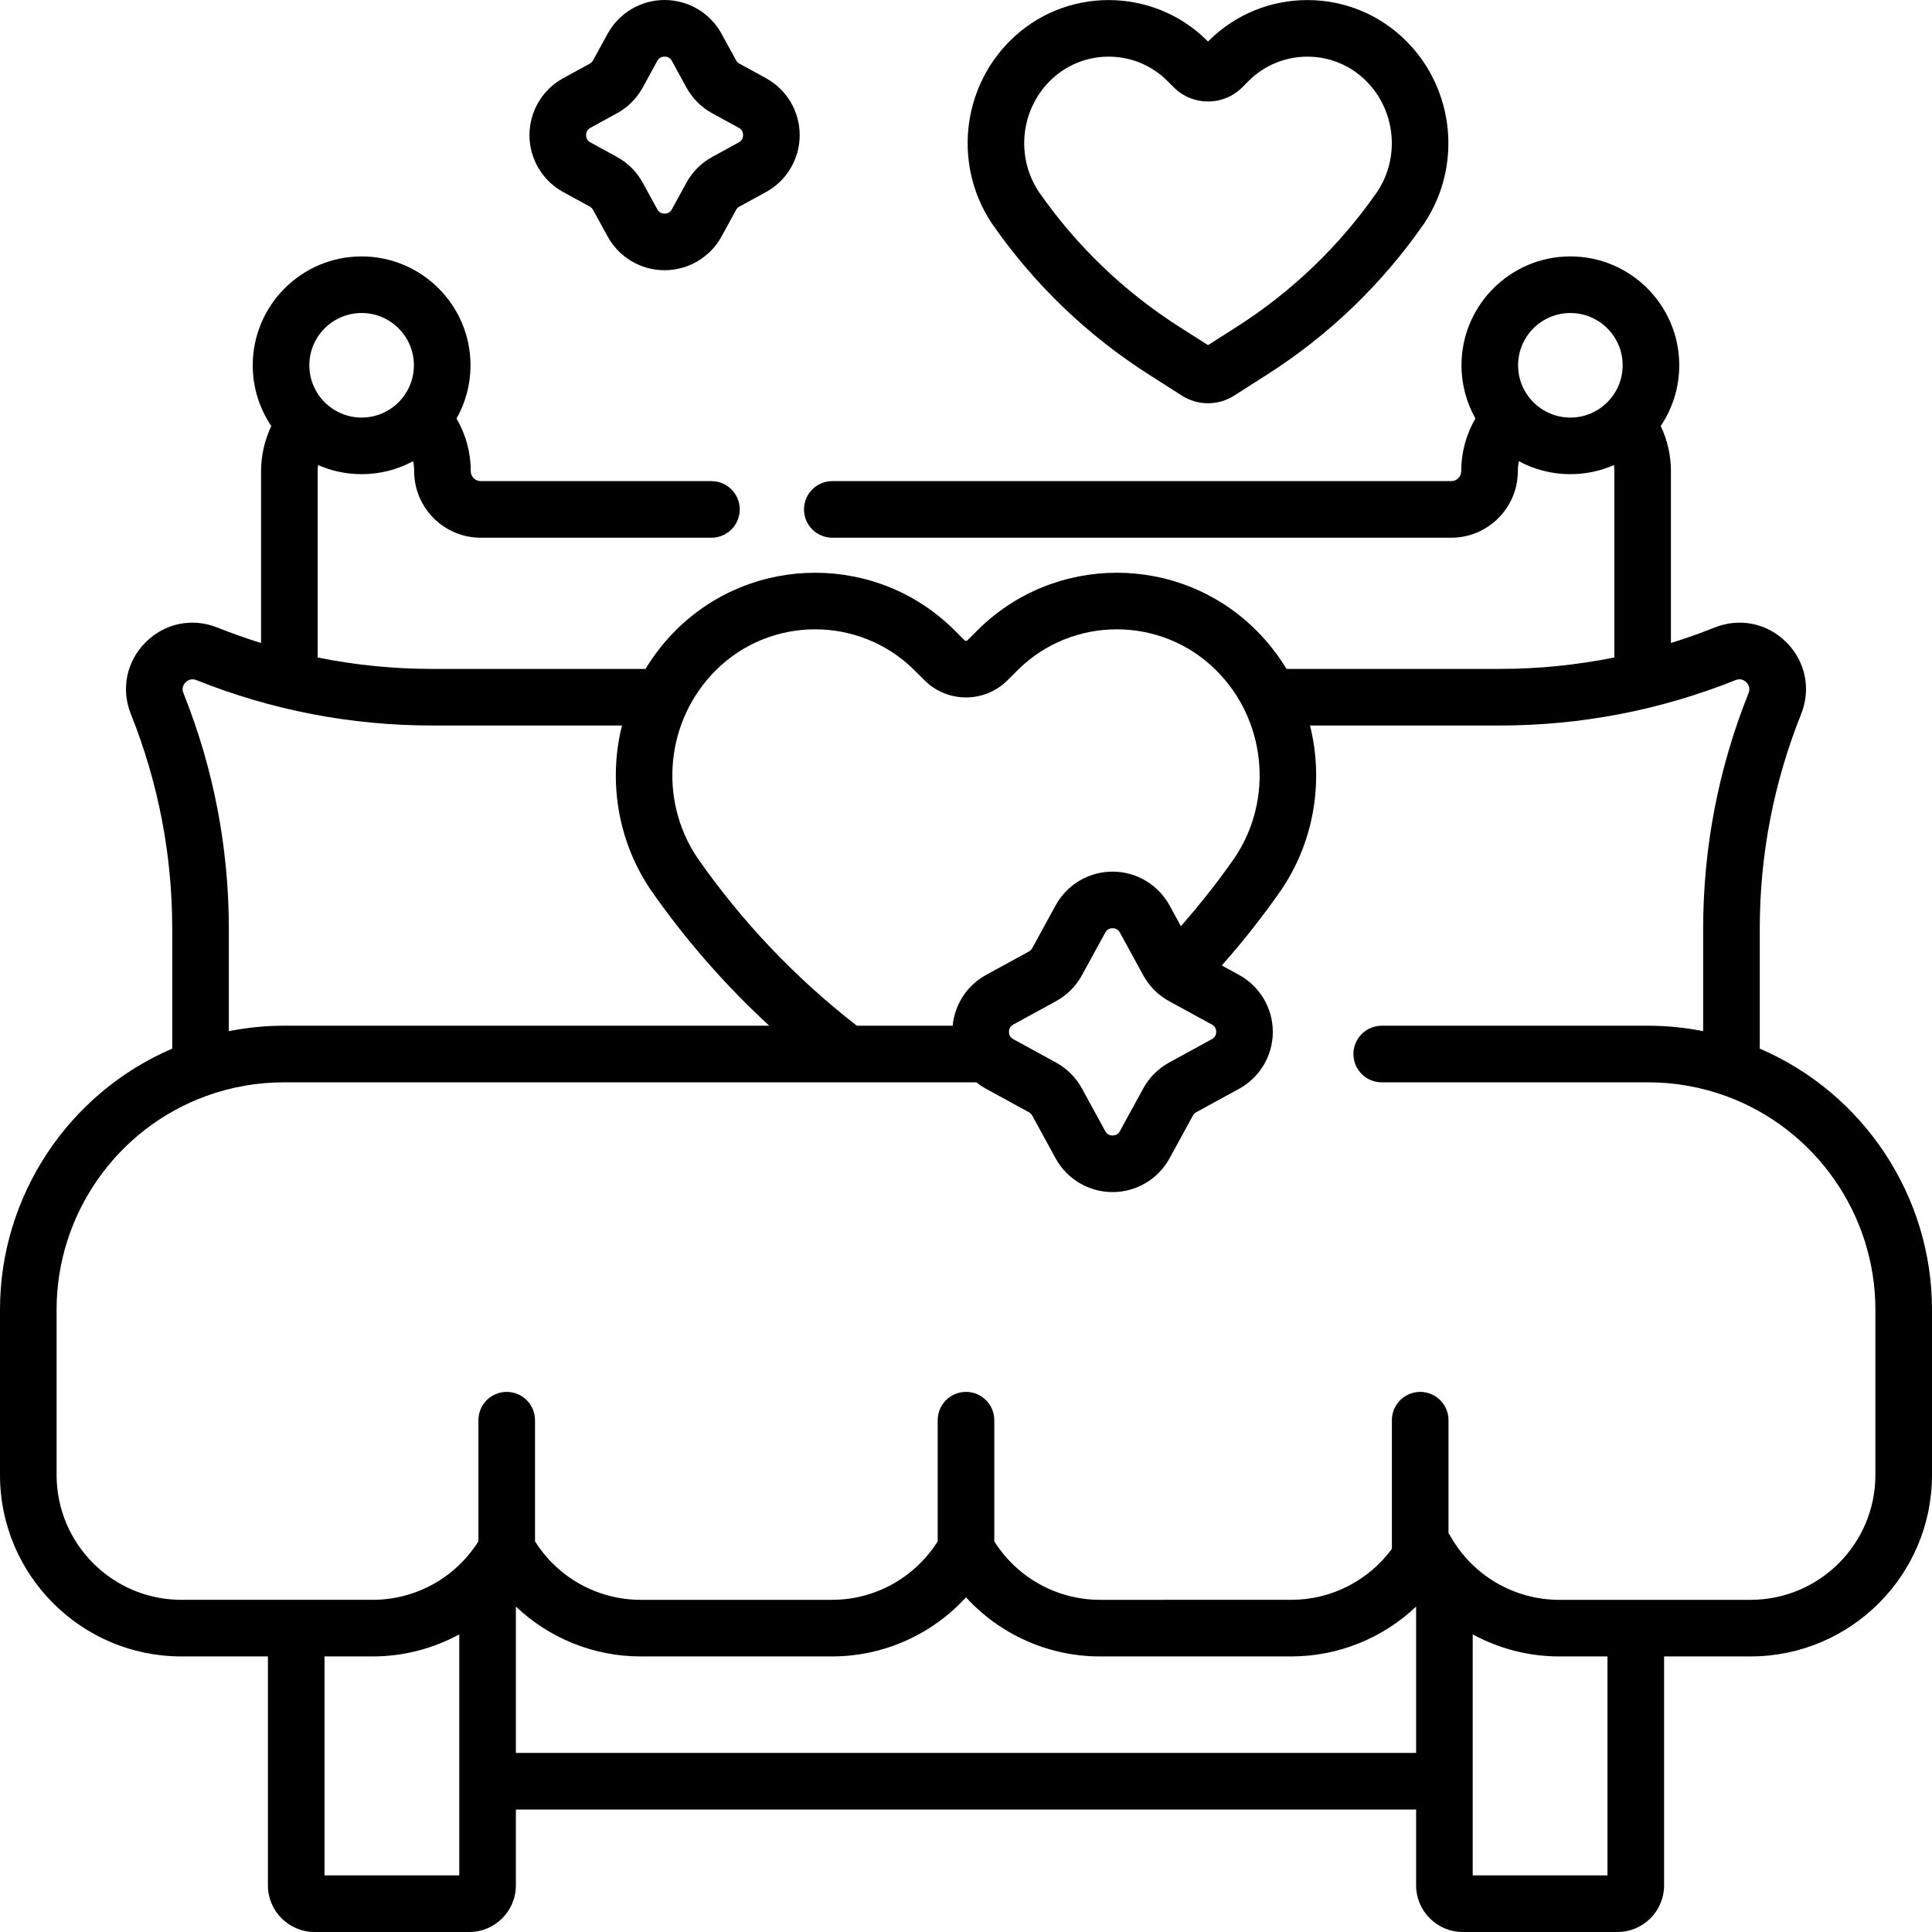 <?xml version="1.0" encoding="iso-8859-1"?>
<!-- Generator: Adobe Illustrator 19.0.0, SVG Export Plug-In . SVG Version: 6.00 Build 0)  -->
<svg version="1.1" id="Capa_1" xmlns="http://www.w3.org/2000/svg" xmlns:xlink="http://www.w3.org/1999/xlink" x="0px" y="0px"
	 viewBox="0 0 512.002 512.002" style="enable-background:new 0 0 512.002 512.002;" xml:space="preserve">
<g>
	<g>
		<g>
			<path d="M262.927,59.314c11.15,16.042,25.156,29.502,41.629,40.006l8.689,5.542c2.094,1.335,4.492,2.003,6.893,2.003
				c2.398,0,4.799-0.668,6.893-2.003l8.691-5.542c16.471-10.504,30.477-23.964,41.627-40.006c0.028-0.039,0.055-0.079,0.082-0.12
				c10.097-15.145,8.084-35.479-4.787-48.352c0,0,0-0.001-0.001-0.001c-14.43-14.43-37.913-14.43-52.345,0.002l-0.16,0.16
				l-0.162-0.162c-14.43-14.43-37.911-14.43-52.343,0c-12.871,12.872-14.885,33.207-4.788,48.353
				C262.871,59.233,262.898,59.274,262.927,59.314z M278.239,21.448c8.583-8.582,22.548-8.581,31.129-0.002l1.707,1.708
				c4.997,4.995,13.129,4.994,18.128-0.003l1.702-1.703c8.585-8.582,22.55-8.58,31.131-0.001c7.816,7.817,9.054,20.157,2.952,29.368
				c-10.004,14.375-22.564,26.439-37.332,35.857l-7.518,4.794l-7.519-4.794c-14.768-9.418-27.328-21.481-37.333-35.857
				C269.187,41.605,270.423,29.265,278.239,21.448z"/>
			<path d="M466.357,277.902v-31.751c0-19.583,3.688-38.729,10.96-56.909c2.665-6.663,1.168-13.954-3.907-19.028
				c-5.074-5.074-12.365-6.569-19.027-3.905c-3.814,1.526-7.674,2.884-11.568,4.094v-45.545c0-4.189-0.936-8.249-2.71-11.958
				c3.103-4.601,4.917-10.139,4.917-16.094c0-15.911-12.944-28.855-28.855-28.855s-28.855,12.944-28.855,28.855
				c0,5.119,1.346,9.927,3.693,14.1c-2.462,4.23-3.76,9.014-3.76,13.952c0,1.457-1.186,2.643-2.643,2.643H220.569
				c-4.143,0-7.5,3.357-7.5,7.5s3.357,7.5,7.5,7.5H384.6c9.729,0,17.643-7.914,17.643-17.643c0-0.894,0.097-1.774,0.277-2.634
				c4.065,2.191,8.712,3.438,13.646,3.438c4.102,0,8.003-0.866,11.54-2.415c0.067,0.531,0.109,1.068,0.109,1.612v49.379
				c-9.943,2.01-20.081,3.032-30.34,3.032h-56.543c-2.209-3.645-4.865-7.075-7.981-10.191c-20.39-20.391-53.568-20.391-73.96,0
				l-2.587,2.587c-0.223,0.225-0.586,0.225-0.809,0l-2.587-2.587c-20.391-20.389-53.568-20.391-73.959,0
				c-3.116,3.116-5.772,6.547-7.981,10.191h-56.543c-10.259,0-20.396-1.022-30.34-3.031v-49.38c0-0.542,0.037-1.081,0.105-1.614
				c3.538,1.551,7.44,2.417,11.544,2.417c4.935,0,9.583-1.247,13.649-3.439c0.18,0.861,0.274,1.743,0.274,2.636
				c0,9.729,7.914,17.643,17.643,17.643h61.137c4.143,0,7.5-3.357,7.5-7.5s-3.357-7.5-7.5-7.5H127.4
				c-1.457,0-2.643-1.186-2.643-2.643c0-4.922-1.309-9.714-3.767-13.941c2.351-4.175,3.699-8.987,3.699-14.11
				c0-15.911-12.944-28.855-28.855-28.855S66.979,80.895,66.979,96.806c0,5.958,1.815,11.499,4.921,16.101
				c-1.772,3.718-2.714,7.797-2.714,11.951v45.545c-3.895-1.209-7.755-2.568-11.569-4.094c-6.663-2.664-13.953-1.169-19.027,3.906
				c-5.074,5.073-6.57,12.364-3.906,19.027c7.272,18.18,10.96,37.326,10.96,56.909v31.751C18.182,289.661,0,316.929,0,347.045
				v43.856c0,26.507,21.564,48.071,48.071,48.071H71v60.675c0,6.812,5.542,12.354,12.354,12.354h41.007
				c6.812,0,12.354-5.542,12.354-12.354v-20.104h238.572v20.104c0,6.812,5.542,12.354,12.354,12.354h41.007
				c6.812,0,12.354-5.542,12.354-12.354v-60.675h22.929c26.507,0,48.071-21.564,48.071-48.071v-43.856
				C512,316.929,493.818,289.661,466.357,277.902z M416.166,110.661c-7.639,0-13.855-6.216-13.855-13.855
				c0-7.64,6.216-13.855,13.855-13.855c7.639,0,13.855,6.216,13.855,13.855S423.805,110.661,416.166,110.661z M189.654,177.685
				c14.542-14.542,38.205-14.544,52.747,0l2.587,2.587c6.072,6.07,15.951,6.07,22.023,0l2.587-2.587
				c14.542-14.544,38.204-14.542,52.746,0c13.178,13.178,15.254,33.986,4.945,49.506c-4.405,6.334-9.226,12.446-14.338,18.256
				l-3.01-5.503c-3.019-5.521-8.804-8.951-15.096-8.951c-6.293,0-12.078,3.431-15.097,8.951l-6.201,11.337
				c-0.203,0.371-0.506,0.675-0.878,0.878l-11.338,6.201c-5.041,2.757-8.329,7.821-8.864,13.47h-25.392
				c-16.315-12.667-30.569-27.677-42.368-44.64C174.401,211.67,176.477,190.862,189.654,177.685z M322.31,273.455
				c0,0.598-0.199,1.417-1.148,1.937l-11.339,6.201c-2.893,1.583-5.258,3.948-6.839,6.841l-6.201,11.338
				c-0.519,0.948-1.339,1.147-1.936,1.147c-0.598,0-1.418-0.199-1.937-1.147l-6.2-11.337c-1.583-2.895-3.948-5.26-6.842-6.842
				l-11.338-6.201c-0.948-0.519-1.147-1.339-1.147-1.937c0-0.597,0.199-1.417,1.147-1.936l11.337-6.2
				c2.894-1.582,5.259-3.947,6.842-6.841l6.201-11.338c0.52-0.949,1.339-1.148,1.937-1.148c0.597,0,1.416,0.199,1.936,1.148
				l6.201,11.339c1.582,2.892,3.947,5.257,6.84,6.839l11.338,6.201C322.111,272.039,322.31,272.858,322.31,273.455z M95.834,82.95
				c7.64,0,13.855,6.216,13.855,13.855c0,7.639-6.216,13.855-13.855,13.855c-7.639,0-13.855-6.216-13.855-13.855
				C81.979,89.166,88.194,82.95,95.834,82.95z M49.195,180.821c0.459-0.46,1.439-1.148,2.851-0.585
				c19.959,7.983,40.979,12.032,62.479,12.032h50.303c-3.605,14.463-1.267,30.242,7.439,43.301c0.026,0.041,0.054,0.081,0.082,0.12
				c9.176,13.201,19.74,25.298,31.521,36.14H75.216c-4.918,0-9.788,0.494-14.573,1.44v-27.118c0-21.5-4.048-42.521-12.032-62.479
				C48.047,182.264,48.735,181.281,49.195,180.821z M121.714,497.001H86v-58.028h12.786c8.152,0,16.002-2.084,22.928-5.847V497.001z
				 M375.286,464.544H136.714v-38.786c8.808,8.351,20.591,13.215,33.072,13.215H220.5c13.661,0,26.498-5.814,35.5-15.666
				c9.002,9.852,21.839,15.666,35.5,15.666h50.714c12.481,0,24.264-4.864,33.072-13.215V464.544z M426,497.001h-35.714v-63.875
				c6.925,3.763,14.776,5.847,22.928,5.847H426V497.001z M497.001,390.901H497c0,18.235-14.836,33.071-33.071,33.071h-50.715
				c-12.014,0-23.104-6.539-28.941-17.066c-0.122-0.22-0.264-0.423-0.405-0.627v-29.911c0-4.143-3.357-7.5-7.5-7.5
				s-7.5,3.357-7.5,7.5v34.094c-6.188,8.42-16.058,13.51-26.653,13.51H291.5c-11.402,0-21.962-5.897-28-15.496v-32.108
				c0-4.143-3.357-7.5-7.5-7.5s-7.5,3.357-7.5,7.5v32.108c-6.038,9.599-16.598,15.496-28,15.496h-50.714
				c-11.403,0-21.964-5.897-28-15.497v-32.108c0-4.143-3.357-7.5-7.5-7.5s-7.5,3.357-7.5,7.5v32.108
				c-6.038,9.599-16.598,15.496-28,15.496H48.071C29.836,423.973,15,409.137,15,390.901v-43.856
				c0-25.227,15.929-47.969,39.638-56.59c6.615-2.406,13.539-3.626,20.578-3.626h183.56c0.793,0.641,1.643,1.223,2.557,1.723
				l11.339,6.202c0.37,0.202,0.674,0.506,0.877,0.877l6.201,11.338c3.02,5.521,8.804,8.95,15.097,8.95
				c6.292,0,12.076-3.43,15.096-8.95l6.202-11.339c0.202-0.371,0.506-0.674,0.876-0.877l11.338-6.201
				c5.521-3.019,8.951-8.804,8.951-15.097c0-6.292-3.431-12.077-8.951-15.096l-4.568-2.499c5.667-6.403,10.993-13.168,15.861-20.171
				c0.027-0.04,0.055-0.08,0.081-0.12c8.706-13.059,11.044-28.838,7.44-43.301h50.302c21.499,0,42.52-4.048,62.48-12.033
				c1.408-0.562,2.389,0.126,2.85,0.585c0.46,0.461,1.148,1.443,0.585,2.852c-7.983,19.959-12.032,40.979-12.032,62.479v27.118
				c-4.786-0.946-9.655-1.44-14.573-1.44h-70.609c-4.143,0-7.5,3.357-7.5,7.5s3.357,7.5,7.5,7.5h70.609
				c7.039,0,13.963,1.22,20.578,3.626c23.709,8.621,39.638,31.363,39.638,56.59V390.901z"/>
			<path d="M149.268,50.903l7.035,3.848c0.37,0.202,0.673,0.506,0.876,0.877l3.848,7.033c3.019,5.521,8.804,8.951,15.096,8.951
				c6.293,0,12.078-3.431,15.097-8.95l3.848-7.034c0.203-0.371,0.506-0.675,0.877-0.878l7.035-3.847
				c5.521-3.021,8.95-8.806,8.95-15.098c-0.001-6.293-3.431-12.077-8.951-15.096l-7.032-3.846c-0.372-0.203-0.676-0.507-0.879-0.88
				L191.22,8.95c-3.021-5.519-8.805-8.949-15.098-8.949c-6.292,0-12.076,3.43-15.096,8.949l-3.849,7.036
				c-0.202,0.371-0.506,0.675-0.876,0.877l-7.034,3.847c-5.521,3.019-8.95,8.803-8.951,15.096
				C140.316,42.098,143.746,47.883,149.268,50.903z M156.465,33.87l7.036-3.848c2.893-1.583,5.257-3.948,6.838-6.839l3.848-7.035
				c0.519-0.948,1.339-1.147,1.936-1.147c0.598,0,1.418,0.199,1.937,1.147c0,0,0,0,0,0.001l3.847,7.032
				c1.582,2.893,3.946,5.258,6.841,6.842l7.034,3.847c0.949,0.519,1.147,1.339,1.148,1.936c0,0.598-0.199,1.418-1.148,1.938
				l-7.033,3.846c-2.893,1.582-5.258,3.946-6.841,6.84l-3.848,7.035c-0.52,0.949-1.339,1.148-1.937,1.148
				c-0.597,0-1.416-0.199-1.936-1.149l-3.848-7.034c-1.583-2.894-3.948-5.258-6.84-6.839l-7.033-3.847
				c-0.95-0.52-1.149-1.34-1.149-1.938C155.317,35.209,155.516,34.389,156.465,33.87z"/>
		</g>
	</g>
</g>
<g>
</g>
<g>
</g>
<g>
</g>
<g>
</g>
<g>
</g>
<g>
</g>
<g>
</g>
<g>
</g>
<g>
</g>
<g>
</g>
<g>
</g>
<g>
</g>
<g>
</g>
<g>
</g>
<g>
</g>
</svg>
